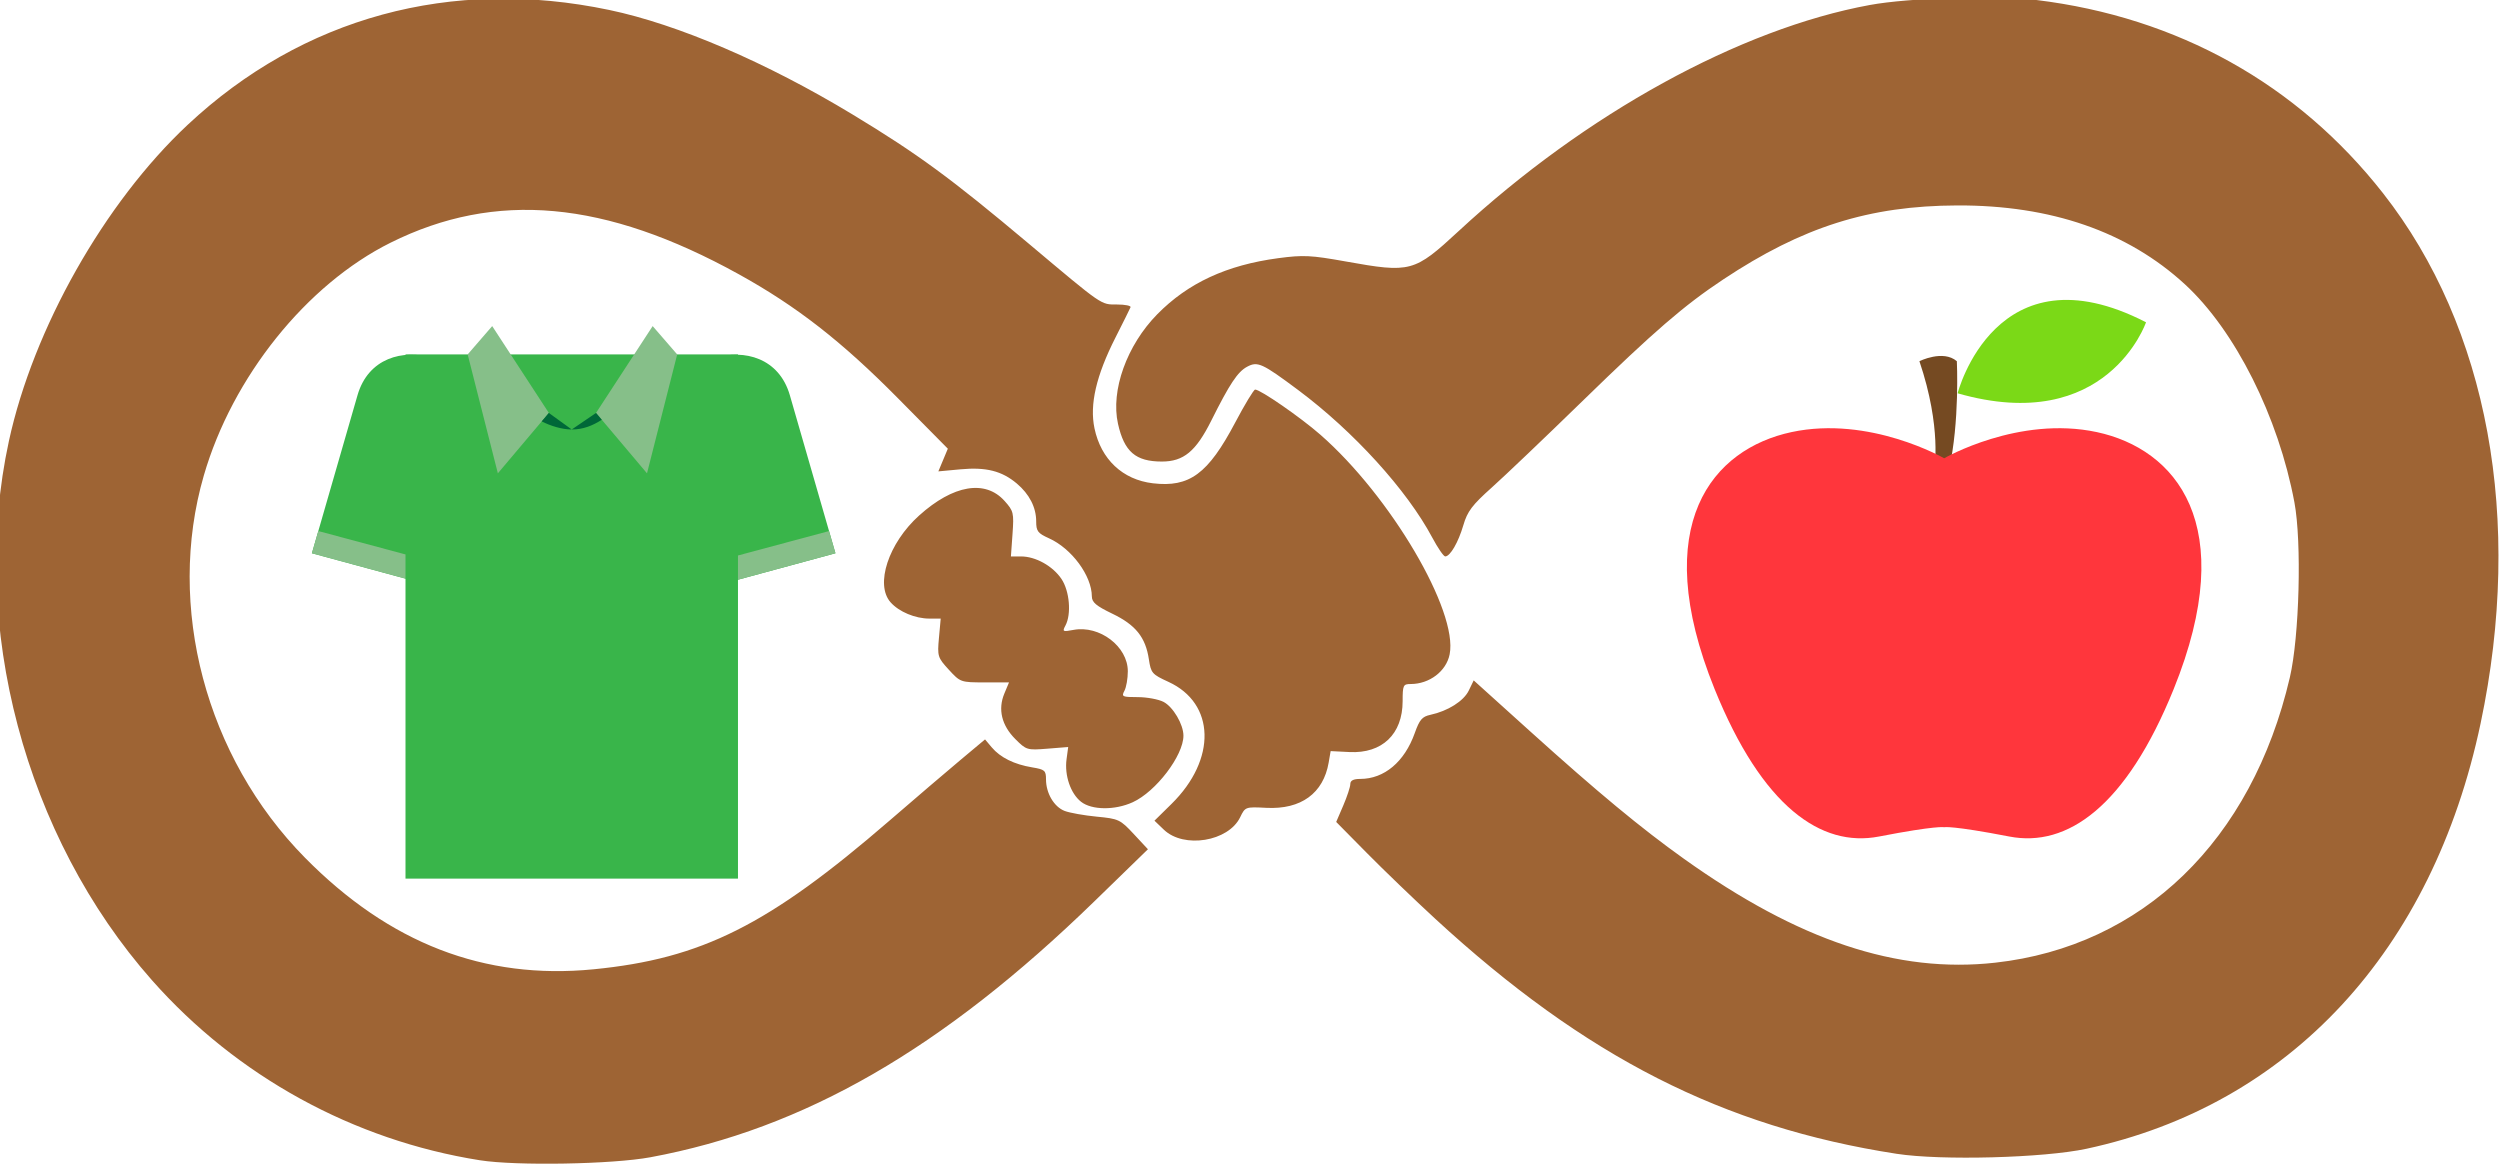 <?xml version="1.0" encoding="UTF-8" standalone="no"?>
<!-- Created with Inkscape (http://www.inkscape.org/) -->

<svg
   xmlns:dc="http://purl.org/dc/elements/1.1/"
   xmlns:cc="http://creativecommons.org/ns#"
   xmlns:rdf="http://www.w3.org/1999/02/22-rdf-syntax-ns#"
   xmlns:svg="http://www.w3.org/2000/svg"
   xmlns="http://www.w3.org/2000/svg"
   xmlns:sodipodi="http://sodipodi.sourceforge.net/DTD/sodipodi-0.dtd"
   xmlns:inkscape="http://www.inkscape.org/namespaces/inkscape"
   width="55.588mm"
   height="25.908mm"
   viewBox="0 0 55.588 25.908"
   version="1.1"
   id="svg195598"
   inkscape:version="0.92+devel unknown"
   sodipodi:docname="btn-trueque.svg">
  <defs
     id="defs195592" />
  <sodipodi:namedview
     id="base"
     pagecolor="#ffffff"
     bordercolor="#666666"
     borderopacity="1.0"
     inkscape:pageopacity="0.0"
     inkscape:pageshadow="2"
     inkscape:zoom="0.46986733"
     inkscape:cx="285.76614"
     inkscape:cy="-48.370625"
     inkscape:document-units="mm"
     inkscape:current-layer="layer1"
     inkscape:document-rotation="0"
     showgrid="false"
     fit-margin-top="0"
     fit-margin-left="0"
     fit-margin-right="0"
     fit-margin-bottom="0"
     inkscape:window-width="1366"
     inkscape:window-height="708"
     inkscape:window-x="0"
     inkscape:window-y="32"
     inkscape:window-maximized="1" />
  <g
     inkscape:label="Capa 1"
     inkscape:groupmode="layer"
     id="layer1"
     transform="translate(-20.627,-89.048)">
    <g
       id="g195563"
       transform="matrix(0.097,0,0,-0.097,114.662,150.405)">
      <path
         inkscape:connector-curvature="0"
         id="path194842"
         d="m -859.405,366.577 c -29.006,4.583 -55.738,19.258 -75.205,41.286 -29.11,32.94 -41.948,81.328 -32.784,123.574 5.591,25.774 21.92,54.663 40.975,72.491 26.347,24.65 60.419,33.935 96.639,26.335 15.745,-3.304 36.062,-12.03 55.756,-23.945 14.974,-9.06 22.542,-14.609 40.475,-29.68 17.073,-14.347 16.413,-13.893 20.183,-13.893 1.835,0 3.223,-0.282 3.086,-0.627 -0.138,-0.345 -1.689,-3.467 -3.448,-6.938 -4.432,-8.745 -5.962,-15.359 -4.818,-20.816 1.492,-7.111 6.454,-11.784 13.381,-12.602 8.402,-0.992 12.65,2.143 18.878,13.927 2.196,4.156 4.253,7.556 4.571,7.556 1.202,0 10.373,-6.345 14.934,-10.332 16.093,-14.069 31.63,-40.463 29.649,-50.367 -0.774,-3.872 -4.627,-6.8 -8.946,-6.8 -1.703,0 -1.826,-0.266 -1.829,-3.938 -0.005,-7.546 -4.697,-12.033 -12.187,-11.655 l -4.315,0.218 -0.452,-2.625 c -1.214,-7.056 -6.345,-10.788 -14.271,-10.381 -4.812,0.247 -4.861,0.23 -6.017,-2.157 -2.698,-5.57 -12.911,-7.239 -17.485,-2.857 l -2.159,2.069 3.913,3.85 c 10.37,10.203 10.035,23.055 -0.729,27.983 -3.745,1.715 -3.993,2.001 -4.469,5.174 -0.755,5.036 -3.029,7.87 -8.38,10.444 -3.703,1.781 -4.68,2.607 -4.688,3.962 -0.027,4.747 -4.619,10.97 -9.825,13.318 -2.578,1.162 -2.935,1.634 -2.935,3.872 0,3.216 -1.559,6.259 -4.454,8.695 -3.418,2.876 -7.043,3.791 -12.876,3.249 l -5.095,-0.474 1.086,2.599 1.086,2.599 -11.436,11.565 c -12.902,13.047 -23.254,21.113 -36.489,28.429 -30.645,16.94 -55.74,19.21 -79.825,7.223 -19.272,-9.592 -36.254,-30.771 -42.808,-53.389 -8.693,-29.999 0.45,-64.527 23.194,-87.585 19.358,-19.626 41.099,-28.035 66.139,-25.581 24.813,2.432 40.137,10.125 67.808,34.043 5.87,5.074 13.209,11.346 16.309,13.939 l 5.636,4.715 1.55,-1.838 c 1.948,-2.31 5.136,-3.887 9.237,-4.568 2.913,-0.484 3.188,-0.721 3.188,-2.751 0,-3.184 1.845,-6.307 4.277,-7.24 1.154,-0.442 4.46,-1.031 7.348,-1.309 5.033,-0.484 5.384,-0.649 8.495,-3.989 l 3.245,-3.484 -12.245,-11.907 c -34.842,-33.88 -66.557,-52.166 -101.801,-58.696 -8.726,-1.617 -30.744,-2.006 -39.069,-0.69 z m 324.75,1.482 c -39.821,6.146 -71.376,22.214 -105.75,53.848 -4.744,4.366 -11.799,11.152 -15.679,15.082 l -7.054,7.144 1.617,3.758 c 0.889,2.067 1.617,4.286 1.617,4.931 0,0.807 0.711,1.173 2.274,1.173 5.506,0 10.156,3.91 12.501,10.513 1.09,3.07 1.693,3.773 3.581,4.18 4.005,0.863 7.634,3.155 8.797,5.556 l 1.132,2.337 13.046,-11.771 c 15.313,-13.817 25.339,-22.125 35.147,-29.124 26.31,-18.775 48.892,-26.313 71.348,-23.816 33.8,3.758 58.807,27.964 67.54,65.375 2.188,9.373 2.755,30.996 1.053,40.125 -3.663,19.639 -13.608,39.446 -25.11,50.011 -13.149,12.078 -30.692,18.154 -52.182,18.072 -20.209,-0.077 -35.444,-4.892 -53.625,-16.95 -9,-5.969 -15.864,-11.898 -32.276,-27.883 -8.47,-8.25 -17.831,-17.173 -20.801,-19.83 -4.498,-4.023 -5.586,-5.463 -6.511,-8.625 -1.159,-3.957 -3.023,-7.17 -4.161,-7.17 -0.365,0 -1.703,1.95 -2.974,4.334 -5.81,10.902 -18.034,24.342 -30.778,33.842 -8.222,6.129 -9.248,6.596 -11.657,5.307 -2.17,-1.162 -3.982,-3.885 -8.218,-12.358 -3.523,-7.046 -6.337,-9.375 -11.326,-9.375 -6.011,0 -8.619,2.244 -10.055,8.651 -1.708,7.622 2.015,18.008 9.006,25.118 7.042,7.163 15.92,11.277 27.727,12.849 5.747,0.765 7.482,0.681 15.472,-0.753 14.906,-2.676 15.695,-2.463 25.883,6.965 29.059,26.891 64.469,46.362 94.261,51.828 9.064,1.663 28.982,2.262 38.141,1.146 32.39,-3.945 59.867,-19.258 79.499,-44.305 24.104,-30.753 32.216,-74.835 22.359,-121.517 -11.011,-52.15 -43.755,-87.493 -90.341,-97.511 -9.806,-2.109 -33.291,-2.734 -43.5,-1.158 z m -186.97,80.698 c -2.401,1.889 -3.821,6.043 -3.326,9.733 l 0.378,2.819 -4.766,-0.383 c -4.646,-0.373 -4.831,-0.317 -7.357,2.209 -3.136,3.136 -4.022,6.813 -2.512,10.426 l 1.069,2.559 h -5.566 c -5.505,0 -5.595,0.032 -8.229,2.906 -2.562,2.796 -2.648,3.073 -2.264,7.312 l 0.4,4.407 h -2.578 c -3.258,0 -6.968,1.552 -8.905,3.726 -3.62,4.063 -0.489,13.585 6.549,19.913 7.819,7.03 15.155,8.273 19.582,3.319 2.06,-2.305 2.159,-2.721 1.812,-7.574 l -0.367,-5.135 2.337,-0.001 c 3.331,-10e-4 7.279,-2.207 9.26,-5.172 1.855,-2.777 2.302,-8.055 0.903,-10.669 -0.746,-1.393 -0.623,-1.461 1.826,-1.001 6,1.126 12.473,-3.795 12.473,-9.481 0,-1.663 -0.349,-3.676 -0.776,-4.474 -0.72,-1.346 -0.501,-1.451 3.037,-1.451 2.098,0 4.764,-0.491 5.925,-1.092 2.189,-1.132 4.564,-5.16 4.564,-7.742 0,-4.559 -6.3,-12.83 -11.625,-15.262 -4.094,-1.87 -9.391,-1.821 -11.845,0.108 z"
         style="fill:#9e6434;fill-opacity:1;stroke-width:0.75" />
      <g
         transform="matrix(2.151,0,0,2.151,255.598,63.635)"
         id="g195508">
        <g
           id="g1066"
           transform="matrix(0.732,0,0,0.732,-363.393,214.448)">
          <path
             d="m 0,0 c 0,0 1.147,6.023 -2.151,15.773 0,0 3.441,1.721 5.449,0 0,0 0.43,-8.89 -1.147,-15.773 z"
             style="fill:#754a22;fill-opacity:1;fill-rule:nonzero;stroke:none"
             id="path1068"
             inkscape:connector-curvature="0" />
        </g>
        <g
           id="g1070"
           transform="matrix(0.732,0,0,0.732,-346.062,218.439)">
          <path
             d="m 0,0 c -11.394,2.442 -22.227,-3.811 -22.227,-3.811 0,0 -10.834,6.253 -22.227,3.811 -11.394,-2.441 -20.936,-13.336 -11.185,-37.426 6.927,-17.114 15.507,-23.082 23.917,-21.454 8.41,1.628 9.495,1.357 9.495,1.357 0,0 1.085,0.271 9.494,-1.357 8.41,-1.628 16.991,4.34 23.918,21.454 C 20.935,-13.336 11.394,-2.441 0,0"
             style="fill:#ff363c;fill-opacity:1;fill-rule:nonzero;stroke:none"
             id="path1072-6"
             inkscape:connector-curvature="0" />
        </g>
        <g
           id="g1144"
           transform="matrix(0.732,0,0,0.732,-360.897,222.574)">
          <path
             d="M 0,0 C 0,0 5.542,21.612 27.431,10.339 27.431,10.339 21.75,-6.234 0,0"
             style="fill:#7bd917;fill-opacity:1;fill-rule:nonzero;stroke:none"
             id="path1146"
             inkscape:connector-curvature="0" />
        </g>
      </g>
      <g
         inkscape:export-ydpi="90"
         inkscape:export-xdpi="90"
         transform="matrix(1.229,0,0,-1.229,-1697.917,1229.628)"
         id="g15960">
        <path
           d="m 668.378,551.93 h 62.012 v 97.773 h -62.012 z"
           style="fill:#39b54a;fill-opacity:1;fill-rule:evenodd;stroke:none"
           id="path2504"
           inkscape:connector-curvature="0" />
        <path
           inkscape:connector-curvature="0"
           id="path2508"
           style="fill:#39b54a;fill-opacity:1;fill-rule:evenodd;stroke:none"
           d="m 717.894,565.95 8.4,29.113 22.277,-6.045 -8.504,-29.468 c -4.012,-13.907 -25.981,-6.789 -22.173,6.4" />
        <path
           inkscape:connector-curvature="0"
           id="path2512"
           style="fill:#39b54a;fill-opacity:1;fill-rule:evenodd;stroke:none"
           d="m 681.599,565.95 -8.403,29.113 -22.276,-6.045 8.505,-29.468 c 4.012,-13.907 25.979,-6.789 22.173,6.4" />
        <path
           inkscape:connector-curvature="0"
           id="path2516"
           style="fill:#86bf89;fill-opacity:1;fill-rule:evenodd;stroke:none"
           d="m 650.919,589.019 1.195,-4.143 16.265,4.361 v 4.519 z" />
        <path
           inkscape:connector-curvature="0"
           id="path2520"
           style="fill:#39b54a;fill-opacity:1;fill-rule:evenodd;stroke:none"
           d="m 685.38,559.33 14.005,6.604 14.001,-6.604 17.004,34.623 -62.012,-0.196 z" />
        <path
           inkscape:connector-curvature="0"
           id="path2524"
           style="fill:#86bf89;fill-opacity:1;fill-rule:evenodd;stroke:none"
           d="m 684.548,546.648 -4.576,5.283 5.633,22.18 9.507,-11.265 z" />
        <path
           inkscape:connector-curvature="0"
           id="path2528"
           style="fill:#86bf89;fill-opacity:1;fill-rule:evenodd;stroke:none"
           d="m 714.478,546.648 4.576,5.283 -5.633,22.18 -9.507,-11.265 z" />
        <path
           inkscape:connector-curvature="0"
           id="path2532"
           style="fill:#006838;fill-opacity:1;fill-rule:evenodd;stroke:none"
           d="m 699.385,565.934 -4.273,-3.088 -1.331,1.576 c 1.577,0.811 3.745,1.512 5.604,1.512 m 5.604,-1.815 c -1.711,1.099 -3.48,1.815 -5.604,1.815 l 4.528,-3.088 z" />
        <path
           inkscape:connector-curvature="0"
           id="path2536"
           style="fill:#86bf89;fill-opacity:1;fill-rule:evenodd;stroke:none"
           d="m 748.571,589.019 -1.196,-4.143 -16.984,4.557 v 4.519 z" />
      </g>
    </g>
  </g>
</svg>
